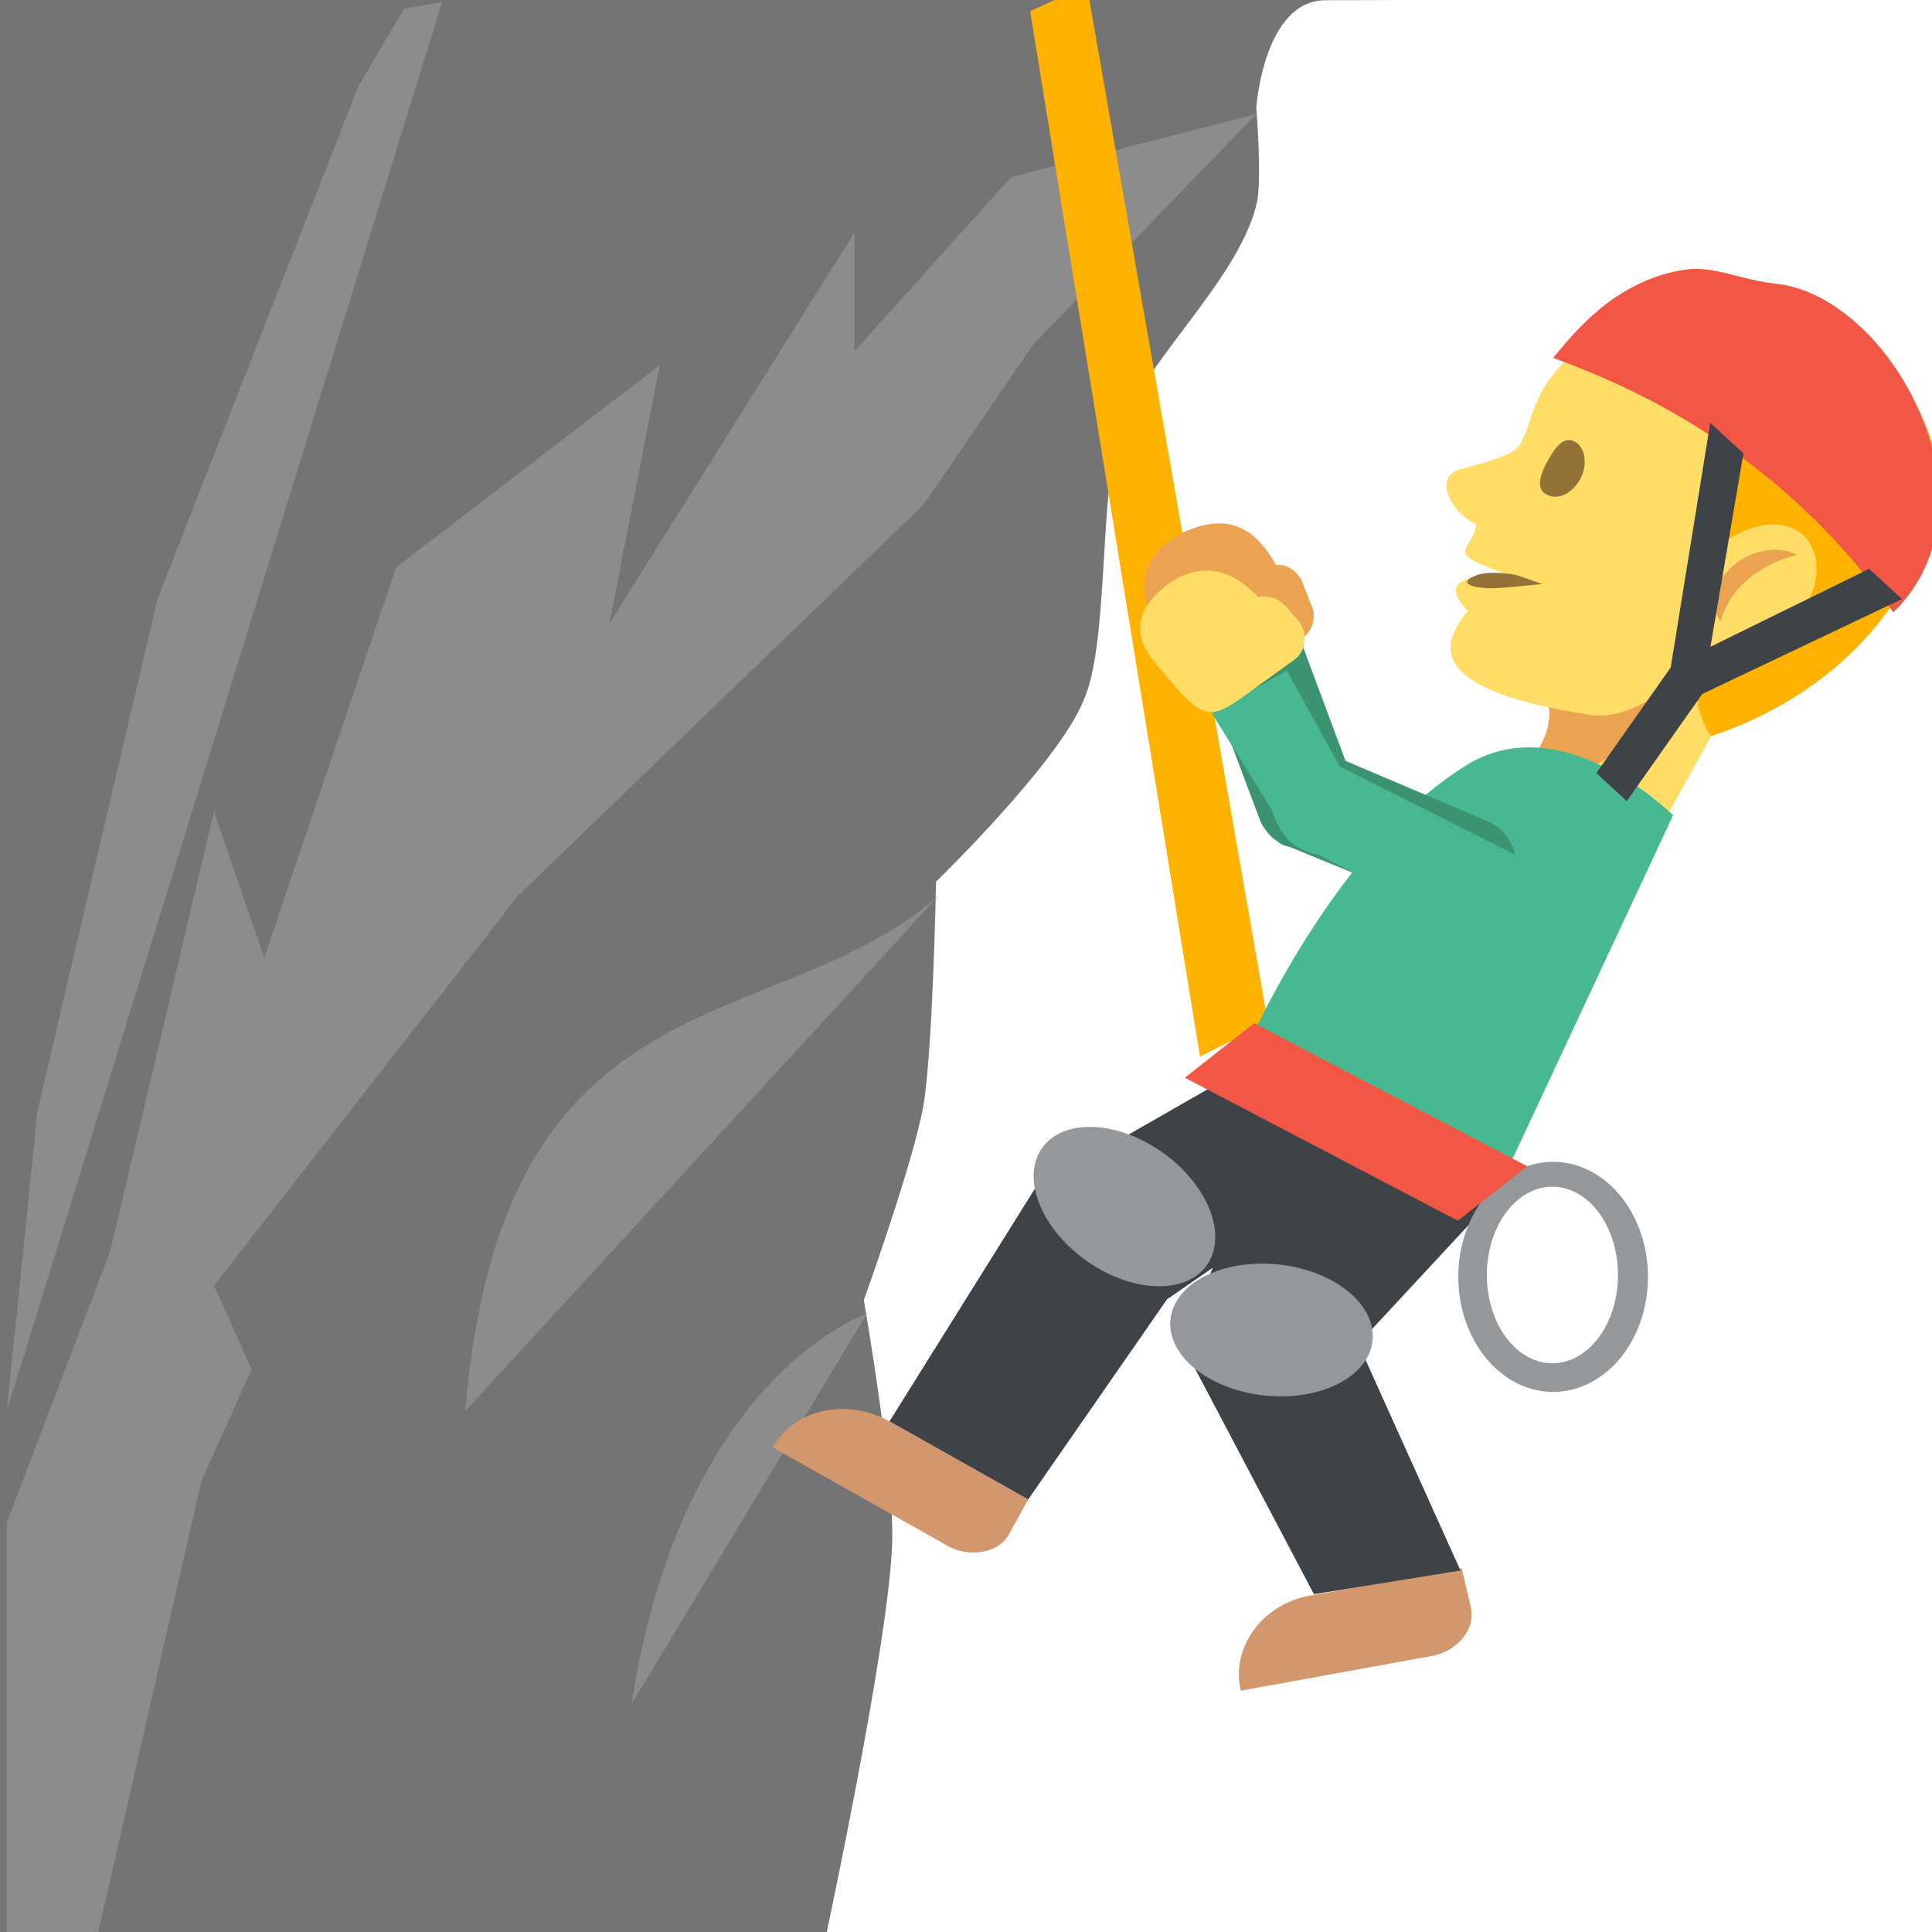 <?xml version="1.0" encoding="UTF-8" standalone="no"?>
<svg
   viewBox="0 0 64 64"
   version="1.1"
   id="svg8"
   sodipodi:docname="1f9d7.svg"
   xml:space="preserve"
   inkscape:version="1.3.2 (091e20e, 2023-11-25, custom)"
   xmlns:inkscape="http://www.inkscape.org/namespaces/inkscape"
   xmlns:sodipodi="http://sodipodi.sourceforge.net/DTD/sodipodi-0.dtd"
   xmlns="http://www.w3.org/2000/svg"
   xmlns:svg="http://www.w3.org/2000/svg"
   xmlns:rdf="http://www.w3.org/1999/02/22-rdf-syntax-ns#"
   xmlns:cc="http://creativecommons.org/ns#"
   xmlns:dc="http://purl.org/dc/elements/1.1/"><defs
     id="defs8" /><sodipodi:namedview
     id="namedview8"
     pagecolor="#ffffff"
     bordercolor="#000000"
     borderopacity="0.25"
     inkscape:showpageshadow="2"
     inkscape:pageopacity="0.0"
     inkscape:pagecheckerboard="0"
     inkscape:deskcolor="#d1d1d1"
     showguides="false"
     inkscape:zoom="8"
     inkscape:cx="23.4375"
     inkscape:cy="27.6875"
     inkscape:window-width="1920"
     inkscape:window-height="991"
     inkscape:window-x="-9"
     inkscape:window-y="-9"
     inkscape:window-maximized="1"
     inkscape:current-layer="svg8" /><title
     id="title1">person climbing</title><path
     fill="#77994f"
     d="M -0.365,-0.231 C -5.136,-0.005 59.785,-0.03 43.911,0.008 41.863,0.013 41.616,3.561 41.616,3.561 c 0,0 0.208,2.541 0,3.234 -0.624,2.541 -3.848,5.314 -4.576,7.624 -0.624,2.079 -0.312,6.931 -1.144,8.779 -0.832,2.079 -4.888,6.007 -4.888,6.007 0,0 -0.104,5.545 -0.416,7.393 -0.312,1.848 -1.976,6.469 -1.976,6.469 0,0 1.04,6.007 0.936,8.086 -0.104,3.234 -2.184,12.938 -2.184,12.938 l -27.894,0.75"
     id="path3"
     style="fill:#747474;fill-opacity:1;stroke-width:1.55"
     sodipodi:nodetypes="cscccccscccc" /><g
     fill="#8bce4a"
     id="g5"
     style="fill:#8c8c8c;fill-opacity:1"
     transform="matrix(0,2.31,-1.04,0,49.104,-83.306)"><path
       d="M 56.3,32.4 48.9,17.3 c 2.1,5.3 1,13.9 7.4,15.1 M 54.9,19.6 c 0,0 0.9,5.9 5.6,7.5 L 54.9,19.6 M 36.091,33.134 36.186,34.34 37.3,35.8 l 7.354,6.399 7.338,3.823 L 56.3,47 Z"
       id="path4"
       style="fill:#8c8c8c;fill-opacity:1"
       sodipodi:nodetypes="ccccccccccccc" /><path
       d="m 37.7,7.2 0.9,7.8 2.5,5 h -1.7 l 5.6,7.8 -3.7,-1.6 2.9,8.4 5.6,4.2 -2.1,1.6 6.3,3.3 3.9,3.3 H 64 V 44.2 L 57.3,40.8 55.7,39.2 54.5,40.4 48.9,30.7 43.3,17.8 41,14.3 Z"
       id="path5"
       style="fill:#8c8c8c;fill-opacity:1" /></g><path
     style="fill:#ffb300;fill-opacity:1;fill-rule:evenodd;stroke-width:3.22"
     d="M 39.75,35 34.125,0.375 36,-0.5 42,33.875 Z"
     id="path18" /><g
     id="g9"
     transform="matrix(0.718,0.404,-0.4,0.725,38.894,-3.574)"><path
       fill="#ffdd67"
       d="m 32.6,16.1 2.7,-1.5 v 9.5 h -6.1 z"
       id="path1" /><path
       fill="#eba352"
       d="m 28.4,20.5 c 1.8,1.1 0.8,3.6 0.8,3.6 2.5,0 4.3,-4.9 4.3,-8 l -5.1,4.4"
       id="path2" /><path
       fill="#ffdd67"
       d="m 34.4,3.7 -11,3.8 c -1.4,2.6 -0.4,3.9 -0.5,5 0,0.5 -1,1.4 -1.5,1.9 -1.2,1 0.8,1.9 1.5,1.7 0.5,1.1 -0.9,1.7 2.4,1.1 0,0 -3.4,1.4 -1,2.1 -0.2,1.3 -0.5,3.8 6.4,1.2 2,-0.8 2.8,-4.4 2.8,-4.4 L 36.9,15.5 34.4,3.7"
       id="path3-9" /><path
       fill="#ffb300"
       d="m 26.6,2.8 c 7.2,-2.4 11.2,1.3 11.8,3 1.8,4.4 0.3,9.4 -3.1,13.1 0,0 -1.6,-0.7 -1.9,-2.7 0,0 1.8,0.8 2.6,-3 0.7,-3.2 -2.7,-4.9 -4.4,-0.5 h -0.5 c -1,-2.2 0.8,-5 -1.8,-5.8 -2.2,-0.8 -6.2,1.2 -6.2,1.2 -0.7,-1.4 0.6,-4.3 3.5,-5.3"
       id="path4-7" /><path
       fill="#937237"
       d="m 25.7,12.5 c 0,0.7 -0.4,1.2 -0.9,1.2 -0.5,0 -0.6,-0.6 -0.6,-1.2 0,-0.7 0.1,-1.2 0.6,-1.2 0.5,0 0.9,0.6 0.9,1.2"
       id="path5-3" /><path
       fill="#eba352"
       d="m 32.6,13.4 c 0,-1.3 1.1,-2.5 2.2,-2.5 0,0 -1.9,1.6 -1.4,3.8 0,0 -0.8,-0.3 -0.8,-1.3"
       id="path6" /><path
       fill="#937237"
       d="m 26.4,16.9 c 0,0 -1.4,1 -1.8,1.2 -1,0.5 -1.1,0.2 -0.6,-0.3 0.4,-0.4 1.3,-0.7 1.3,-0.7 l 1.1,-0.2"
       id="path7" /><g
       fill="#d3976e"
       id="g8"
       transform="translate(-1.915,0.104)"
       style="display:inline"><path
         d="M 21.6,58.8 C 19.7,58.8 18,60.2 18,62 h 8.1 C 27,62 28,61.3 28,60.4 V 58.8 H 21.6 M 39.7,56.7 C 38.3,57.9 38,60 39.2,61.3 l 6.1,-5 c 0.7,-0.6 1,-1.7 0.4,-2.4 l -1.1,-1.2 -4.9,4"
         id="path8" /></g><path
       fill="#3e4347"
       d="m 36.6,46.9 2.08,-8.325 -10.869,0.005 L 22.2,47.8 21.6,58.8 H 28 l 1,-9.7 1,-2 0.3,3.2 9.6,6.2 4.7,-3.7 z"
       id="path13"
       sodipodi:nodetypes="cccccccccccc"
       transform="translate(-1.915,0.104)"
       style="display:inline" /><path
       fill="#47b892"
       d="M 36.6,38.7 H 25 c 0,0 -0.8,-8.5 2.2,-13.9 2.2,-4.1 8.3,-2.4 8.3,-2.4 l 1.1,16.3"
       id="path12" /><path
       fill="#3b946f"
       d="m 29.319,30.195 c 1.039,-0.098 1.872,-1.062 1.818,-2.178 -0.053,-1.116 -0.978,-1.874 -2.016,-1.775 l -6.211,0.686 -5.056,-4.28 -2.529,3.208 5.713,4.807 c 0.267,0.23 0.733,0.402 1.054,0.411 0.222,0.038 0.321,0.009 0.519,-0.049 l 6.707,-0.831"
       id="path14"
       style="stroke-width:1.011" /><path
       fill="#ffdd67"
       d="m 17.766,25.378 1.101,-1.578 c 0.403,-0.614 0.321,-1.331 -0.28,-1.705 L 17.91,21.54 c -0.339,-0.277 -0.918,-0.338 -1.25,-0.079 -1.032,-0.609 -2.513,-1.23 -3.908,0.698 -0.202,0.307 -1.45,2.06 0.506,3.543 2.857,2.043 2.857,2.043 4.509,-0.324"
       id="path15"
       style="fill:#eba352;fill-opacity:1" /><path
       fill="#3b946f"
       d="m 32.311,26.801 -9.501,0.436 -3.716,-2.305 -1.817,2.958 4,2.198 c 0.945,0.902 1.749,0.884 2.519,0.647 l 9.771,-0.38 z"
       id="path9"
       style="fill:#47b892;fill-opacity:1"
       sodipodi:nodetypes="cccccccc" /><path
       fill="#ffdd67"
       d="m 18.396,25.98 0.738,-1.55 c 0.265,-0.544 -0.004,-1.198 -0.564,-1.444 L 17.784,22.711 c -0.393,-0.137 -0.818,-0.057 -1.135,0.215 -1.011,-0.302 -2.59,-0.497 -3.476,1.434 -0.091,0.299 -1.003,2.094 1.129,2.889 3.001,1.124 3.001,1.124 4.094,-1.268"
       id="path10" /><path
       style="fill:#f15744;fill-opacity:1;fill-rule:evenodd;stroke-width:3.877"
       d="M 22.393,8.806 C 27.993,7.862 33.709,8.355 39.313,11.005 41.124,5.01 33.071,0.025 28.801,1.845 27.455,2.418 26.247,2.427 25.321,3.14 23.03,4.904 22.623,7.634 22.393,8.806 Z"
       id="path11"
       sodipodi:nodetypes="ccssc" /><ellipse
       style="fill:#94989b;fill-opacity:1;fill-rule:evenodd;stroke-width:3.878"
       id="path16"
       cx="30.117"
       cy="43.72"
       transform="matrix(0.993,0.117,-0.14,0.99,0,0)"
       rx="4.06"
       ry="2.652" /><ellipse
       style="fill:#94989b;fill-opacity:1;fill-rule:evenodd;stroke-width:3.877"
       id="path16-3"
       cx="10.199"
       cy="56.64"
       transform="matrix(0.92,-0.392,0.388,0.922,0,0)"
       rx="4.094"
       ry="2.629" /><path
       id="path17"
       style="fill:#94989b;fill-opacity:1;fill-rule:evenodd;stroke-width:2.273"
       d="M 51.453,38.5 A 3.141,3.812 0 0 0 48.312,42.312 3.141,3.812 0 0 0 51.453,46.125 3.141,3.812 0 0 0 54.594,42.312 3.141,3.812 0 0 0 51.453,38.5 Z m -0.024,0.824 a 2.172,2.926 0 0 1 2.172,2.926 2.172,2.926 0 0 1 -2.172,2.926 2.172,2.926 0 0 1 -2.172,-2.926 2.172,2.926 0 0 1 2.172,-2.926 z"
       transform="matrix(1.063,-0.592,0.586,1.052,-39.247,26.794)" /><rect
       style="fill:#f15744;fill-opacity:1;fill-rule:evenodd;stroke-width:2.153"
       id="rect18"
       width="10.205"
       height="2.921"
       x="57.335"
       y="11.771"
       transform="matrix(1.214,-0.036,-0.473,1.116,-39.247,26.794)" /><path
       id="text18"
       style="font-size:13.333px;-inkscape-font-specification:sans-serif;text-align:center;text-anchor:middle;fill:#3e4347;fill-opacity:1;fill-rule:evenodd;stroke-width:4.5"
       d="m 33.542,15.789 4.073,-5.828 1.743,0.408 -5.187,7.228 -0.577,5.216 -1.617,-0.379 0.568,-5.141 -3.359,-9.306 1.761,0.412 z" /></g></svg>

